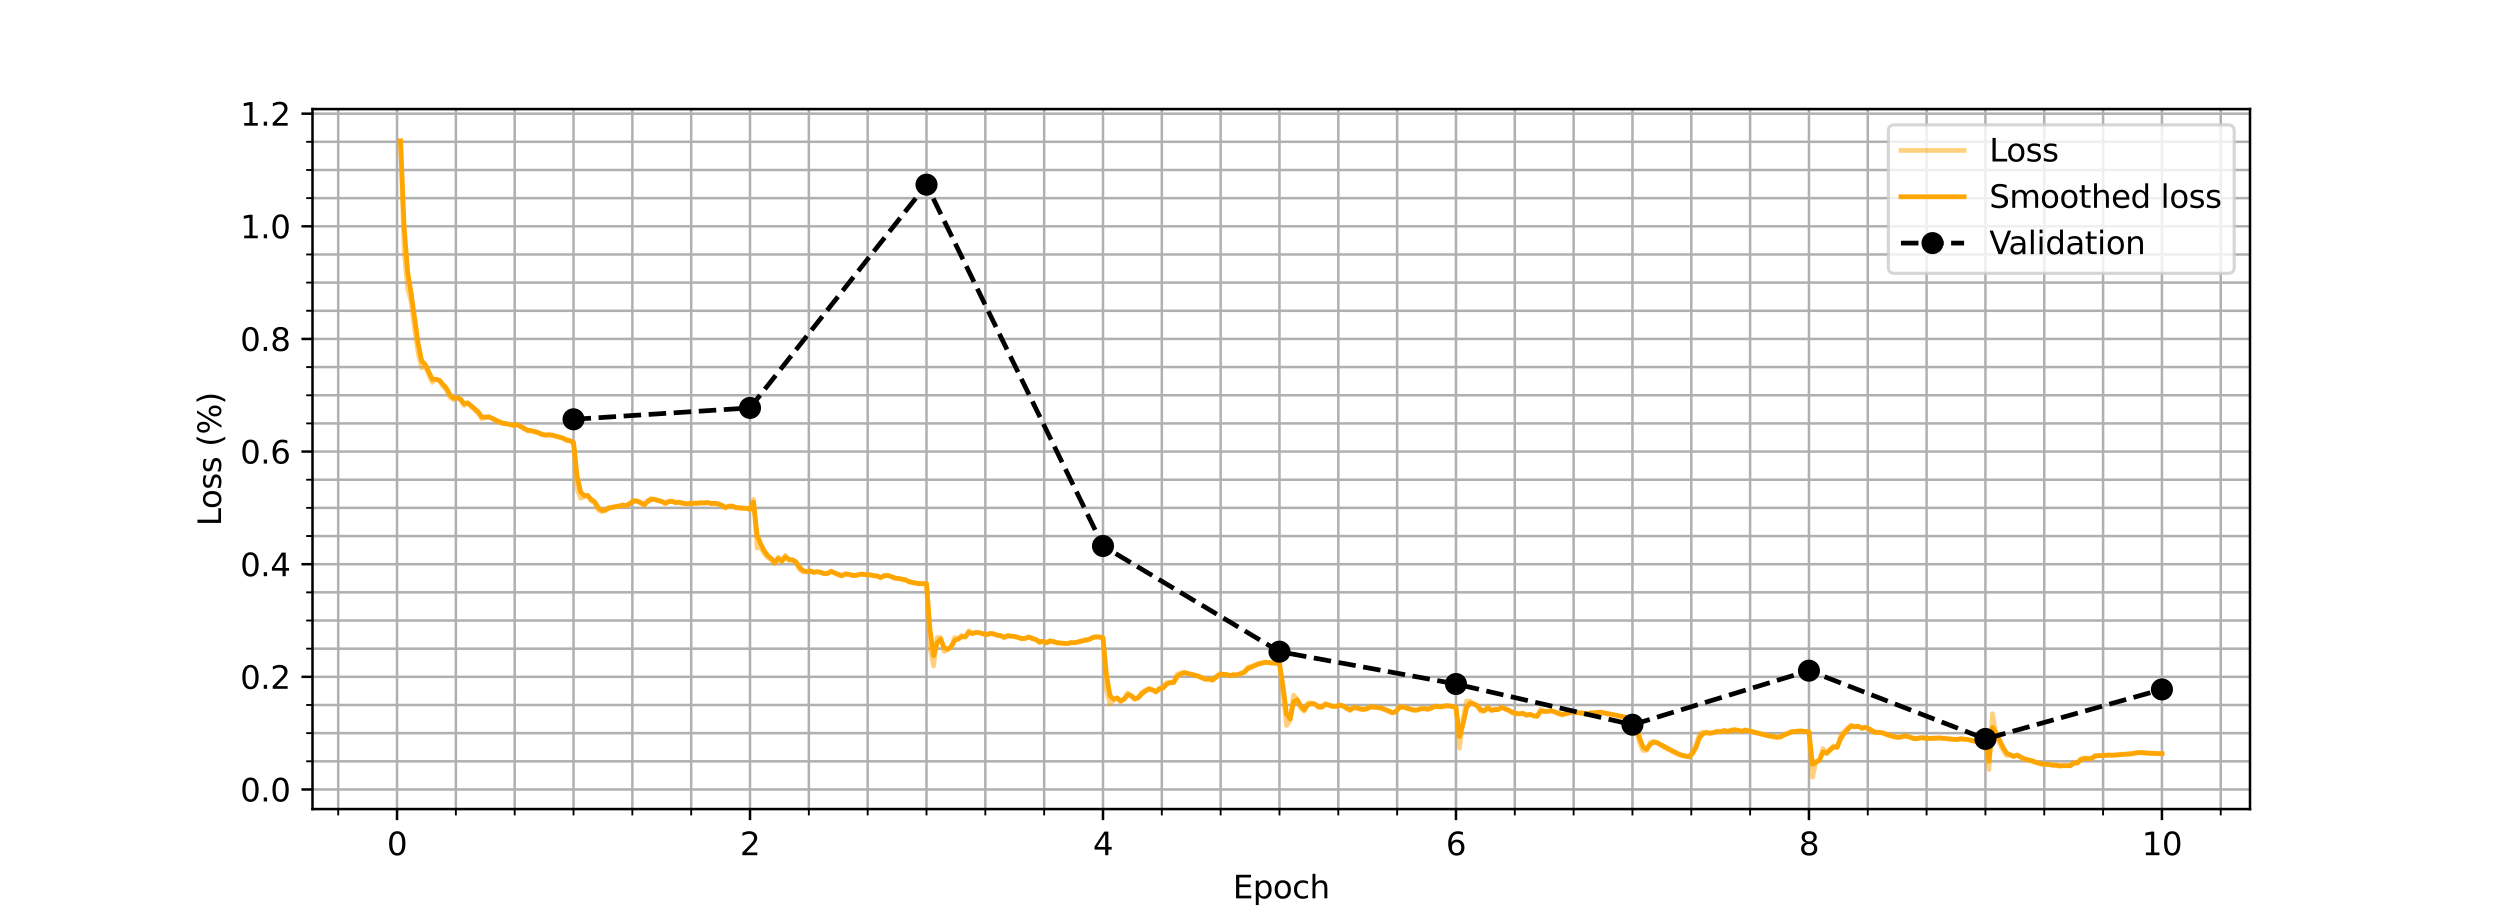 <?xml version="1.0" encoding="utf-8" standalone="no"?>
<!DOCTYPE svg PUBLIC "-//W3C//DTD SVG 1.1//EN"
  "http://www.w3.org/Graphics/SVG/1.1/DTD/svg11.dtd">
<svg xmlns:xlink="http://www.w3.org/1999/xlink" width="792pt" height="288pt" viewBox="0 0 792 288" xmlns="http://www.w3.org/2000/svg" version="1.1">
 <defs>
  <style type="text/css">*{stroke-linejoin: round; stroke-linecap: butt}</style>
 </defs>
 <g id="figure_1">
  <g id="patch_1">
   <path d="M 0 288 
L 792 288 
L 792 0 
L 0 0 
z
" style="fill: #ffffff"/>
  </g>
  <g id="axes_1">
   <g id="patch_2">
    <path d="M 99 256.32 
L 712.8 256.32 
L 712.8 34.56 
L 99 34.56 
z
" style="fill: #ffffff"/>
   </g>
   <g id="matplotlib.axis_1">
    <g id="xtick_1">
     <g id="line2d_1">
      <path d="M 125.782 256.32 
L 125.782 34.56 
" clip-path="url(#p850f03d80d)" style="fill: none; stroke: #b0b0b0; stroke-width: 0.8; stroke-linecap: square"/>
     </g>
     <g id="line2d_2">
      <defs>
       <path id="m7fc1a0c0de" d="M 0 0 
L 0 3.5 
" style="stroke: #000000; stroke-width: 0.8"/>
      </defs>
      <g>
       <use xlink:href="#m7fc1a0c0de" x="125.782" y="256.32" style="stroke: #000000; stroke-width: 0.8"/>
      </g>
     </g>
     <g id="text_1">
      <!-- 0 -->
      <g transform="translate(122.601 270.918) scale(0.1 -0.1)">
       <defs>
        <path id="DejaVuSans-30" d="M 2034 4250 
Q 1547 4250 1301 3770 
Q 1056 3291 1056 2328 
Q 1056 1369 1301 889 
Q 1547 409 2034 409 
Q 2525 409 2770 889 
Q 3016 1369 3016 2328 
Q 3016 3291 2770 3770 
Q 2525 4250 2034 4250 
z
M 2034 4750 
Q 2819 4750 3233 4129 
Q 3647 3509 3647 2328 
Q 3647 1150 3233 529 
Q 2819 -91 2034 -91 
Q 1250 -91 836 529 
Q 422 1150 422 2328 
Q 422 3509 836 4129 
Q 1250 4750 2034 4750 
z
" transform="scale(0.016)"/>
       </defs>
       <use xlink:href="#DejaVuSans-30"/>
      </g>
     </g>
    </g>
    <g id="xtick_2">
     <g id="line2d_3">
      <path d="M 237.605 256.32 
L 237.605 34.56 
" clip-path="url(#p850f03d80d)" style="fill: none; stroke: #b0b0b0; stroke-width: 0.8; stroke-linecap: square"/>
     </g>
     <g id="line2d_4">
      <g>
       <use xlink:href="#m7fc1a0c0de" x="237.605" y="256.32" style="stroke: #000000; stroke-width: 0.8"/>
      </g>
     </g>
     <g id="text_2">
      <!-- 2 -->
      <g transform="translate(234.424 270.918) scale(0.1 -0.1)">
       <defs>
        <path id="DejaVuSans-32" d="M 1228 531 
L 3431 531 
L 3431 0 
L 469 0 
L 469 531 
Q 828 903 1448 1529 
Q 2069 2156 2228 2338 
Q 2531 2678 2651 2914 
Q 2772 3150 2772 3378 
Q 2772 3750 2511 3984 
Q 2250 4219 1831 4219 
Q 1534 4219 1204 4116 
Q 875 4013 500 3803 
L 500 4441 
Q 881 4594 1212 4672 
Q 1544 4750 1819 4750 
Q 2544 4750 2975 4387 
Q 3406 4025 3406 3419 
Q 3406 3131 3298 2873 
Q 3191 2616 2906 2266 
Q 2828 2175 2409 1742 
Q 1991 1309 1228 531 
z
" transform="scale(0.016)"/>
       </defs>
       <use xlink:href="#DejaVuSans-32"/>
      </g>
     </g>
    </g>
    <g id="xtick_3">
     <g id="line2d_5">
      <path d="M 349.429 256.32 
L 349.429 34.56 
" clip-path="url(#p850f03d80d)" style="fill: none; stroke: #b0b0b0; stroke-width: 0.8; stroke-linecap: square"/>
     </g>
     <g id="line2d_6">
      <g>
       <use xlink:href="#m7fc1a0c0de" x="349.429" y="256.32" style="stroke: #000000; stroke-width: 0.8"/>
      </g>
     </g>
     <g id="text_3">
      <!-- 4 -->
      <g transform="translate(346.248 270.918) scale(0.1 -0.1)">
       <defs>
        <path id="DejaVuSans-34" d="M 2419 4116 
L 825 1625 
L 2419 1625 
L 2419 4116 
z
M 2253 4666 
L 3047 4666 
L 3047 1625 
L 3713 1625 
L 3713 1100 
L 3047 1100 
L 3047 0 
L 2419 0 
L 2419 1100 
L 313 1100 
L 313 1709 
L 2253 4666 
z
" transform="scale(0.016)"/>
       </defs>
       <use xlink:href="#DejaVuSans-34"/>
      </g>
     </g>
    </g>
    <g id="xtick_4">
     <g id="line2d_7">
      <path d="M 461.253 256.32 
L 461.253 34.56 
" clip-path="url(#p850f03d80d)" style="fill: none; stroke: #b0b0b0; stroke-width: 0.8; stroke-linecap: square"/>
     </g>
     <g id="line2d_8">
      <g>
       <use xlink:href="#m7fc1a0c0de" x="461.253" y="256.32" style="stroke: #000000; stroke-width: 0.8"/>
      </g>
     </g>
     <g id="text_4">
      <!-- 6 -->
      <g transform="translate(458.071 270.918) scale(0.1 -0.1)">
       <defs>
        <path id="DejaVuSans-36" d="M 2113 2584 
Q 1688 2584 1439 2293 
Q 1191 2003 1191 1497 
Q 1191 994 1439 701 
Q 1688 409 2113 409 
Q 2538 409 2786 701 
Q 3034 994 3034 1497 
Q 3034 2003 2786 2293 
Q 2538 2584 2113 2584 
z
M 3366 4563 
L 3366 3988 
Q 3128 4100 2886 4159 
Q 2644 4219 2406 4219 
Q 1781 4219 1451 3797 
Q 1122 3375 1075 2522 
Q 1259 2794 1537 2939 
Q 1816 3084 2150 3084 
Q 2853 3084 3261 2657 
Q 3669 2231 3669 1497 
Q 3669 778 3244 343 
Q 2819 -91 2113 -91 
Q 1303 -91 875 529 
Q 447 1150 447 2328 
Q 447 3434 972 4092 
Q 1497 4750 2381 4750 
Q 2619 4750 2861 4703 
Q 3103 4656 3366 4563 
z
" transform="scale(0.016)"/>
       </defs>
       <use xlink:href="#DejaVuSans-36"/>
      </g>
     </g>
    </g>
    <g id="xtick_5">
     <g id="line2d_9">
      <path d="M 573.076 256.32 
L 573.076 34.56 
" clip-path="url(#p850f03d80d)" style="fill: none; stroke: #b0b0b0; stroke-width: 0.8; stroke-linecap: square"/>
     </g>
     <g id="line2d_10">
      <g>
       <use xlink:href="#m7fc1a0c0de" x="573.076" y="256.32" style="stroke: #000000; stroke-width: 0.8"/>
      </g>
     </g>
     <g id="text_5">
      <!-- 8 -->
      <g transform="translate(569.895 270.918) scale(0.1 -0.1)">
       <defs>
        <path id="DejaVuSans-38" d="M 2034 2216 
Q 1584 2216 1326 1975 
Q 1069 1734 1069 1313 
Q 1069 891 1326 650 
Q 1584 409 2034 409 
Q 2484 409 2743 651 
Q 3003 894 3003 1313 
Q 3003 1734 2745 1975 
Q 2488 2216 2034 2216 
z
M 1403 2484 
Q 997 2584 770 2862 
Q 544 3141 544 3541 
Q 544 4100 942 4425 
Q 1341 4750 2034 4750 
Q 2731 4750 3128 4425 
Q 3525 4100 3525 3541 
Q 3525 3141 3298 2862 
Q 3072 2584 2669 2484 
Q 3125 2378 3379 2068 
Q 3634 1759 3634 1313 
Q 3634 634 3220 271 
Q 2806 -91 2034 -91 
Q 1263 -91 848 271 
Q 434 634 434 1313 
Q 434 1759 690 2068 
Q 947 2378 1403 2484 
z
M 1172 3481 
Q 1172 3119 1398 2916 
Q 1625 2713 2034 2713 
Q 2441 2713 2670 2916 
Q 2900 3119 2900 3481 
Q 2900 3844 2670 4047 
Q 2441 4250 2034 4250 
Q 1625 4250 1398 4047 
Q 1172 3844 1172 3481 
z
" transform="scale(0.016)"/>
       </defs>
       <use xlink:href="#DejaVuSans-38"/>
      </g>
     </g>
    </g>
    <g id="xtick_6">
     <g id="line2d_11">
      <path d="M 684.9 256.32 
L 684.9 34.56 
" clip-path="url(#p850f03d80d)" style="fill: none; stroke: #b0b0b0; stroke-width: 0.8; stroke-linecap: square"/>
     </g>
     <g id="line2d_12">
      <g>
       <use xlink:href="#m7fc1a0c0de" x="684.9" y="256.32" style="stroke: #000000; stroke-width: 0.8"/>
      </g>
     </g>
     <g id="text_6">
      <!-- 10 -->
      <g transform="translate(678.538 270.918) scale(0.1 -0.1)">
       <defs>
        <path id="DejaVuSans-31" d="M 794 531 
L 1825 531 
L 1825 4091 
L 703 3866 
L 703 4441 
L 1819 4666 
L 2450 4666 
L 2450 531 
L 3481 531 
L 3481 0 
L 794 0 
L 794 531 
z
" transform="scale(0.016)"/>
       </defs>
       <use xlink:href="#DejaVuSans-31"/>
       <use xlink:href="#DejaVuSans-30" x="63.623"/>
      </g>
     </g>
    </g>
    <g id="xtick_7">
     <g id="line2d_13">
      <path d="M 107.145 256.32 
L 107.145 34.56 
" clip-path="url(#p850f03d80d)" style="fill: none; stroke: #b0b0b0; stroke-width: 0.8; stroke-linecap: square"/>
     </g>
     <g id="line2d_14">
      <defs>
       <path id="m261187874f" d="M 0 0 
L 0 2 
" style="stroke: #000000; stroke-width: 0.6"/>
      </defs>
      <g>
       <use xlink:href="#m261187874f" x="107.145" y="256.32" style="stroke: #000000; stroke-width: 0.6"/>
      </g>
     </g>
    </g>
    <g id="xtick_8">
     <g id="line2d_15">
      <path d="M 144.419 256.32 
L 144.419 34.56 
" clip-path="url(#p850f03d80d)" style="fill: none; stroke: #b0b0b0; stroke-width: 0.8; stroke-linecap: square"/>
     </g>
     <g id="line2d_16">
      <g>
       <use xlink:href="#m261187874f" x="144.419" y="256.32" style="stroke: #000000; stroke-width: 0.6"/>
      </g>
     </g>
    </g>
    <g id="xtick_9">
     <g id="line2d_17">
      <path d="M 163.056 256.32 
L 163.056 34.56 
" clip-path="url(#p850f03d80d)" style="fill: none; stroke: #b0b0b0; stroke-width: 0.8; stroke-linecap: square"/>
     </g>
     <g id="line2d_18">
      <g>
       <use xlink:href="#m261187874f" x="163.056" y="256.32" style="stroke: #000000; stroke-width: 0.6"/>
      </g>
     </g>
    </g>
    <g id="xtick_10">
     <g id="line2d_19">
      <path d="M 181.693 256.32 
L 181.693 34.56 
" clip-path="url(#p850f03d80d)" style="fill: none; stroke: #b0b0b0; stroke-width: 0.8; stroke-linecap: square"/>
     </g>
     <g id="line2d_20">
      <g>
       <use xlink:href="#m261187874f" x="181.693" y="256.32" style="stroke: #000000; stroke-width: 0.6"/>
      </g>
     </g>
    </g>
    <g id="xtick_11">
     <g id="line2d_21">
      <path d="M 200.33 256.32 
L 200.33 34.56 
" clip-path="url(#p850f03d80d)" style="fill: none; stroke: #b0b0b0; stroke-width: 0.8; stroke-linecap: square"/>
     </g>
     <g id="line2d_22">
      <g>
       <use xlink:href="#m261187874f" x="200.33" y="256.32" style="stroke: #000000; stroke-width: 0.6"/>
      </g>
     </g>
    </g>
    <g id="xtick_12">
     <g id="line2d_23">
      <path d="M 218.967 256.32 
L 218.967 34.56 
" clip-path="url(#p850f03d80d)" style="fill: none; stroke: #b0b0b0; stroke-width: 0.8; stroke-linecap: square"/>
     </g>
     <g id="line2d_24">
      <g>
       <use xlink:href="#m261187874f" x="218.967" y="256.32" style="stroke: #000000; stroke-width: 0.6"/>
      </g>
     </g>
    </g>
    <g id="xtick_13">
     <g id="line2d_25">
      <path d="M 256.241 256.32 
L 256.241 34.56 
" clip-path="url(#p850f03d80d)" style="fill: none; stroke: #b0b0b0; stroke-width: 0.8; stroke-linecap: square"/>
     </g>
     <g id="line2d_26">
      <g>
       <use xlink:href="#m261187874f" x="256.241" y="256.32" style="stroke: #000000; stroke-width: 0.6"/>
      </g>
     </g>
    </g>
    <g id="xtick_14">
     <g id="line2d_27">
      <path d="M 274.878 256.32 
L 274.878 34.56 
" clip-path="url(#p850f03d80d)" style="fill: none; stroke: #b0b0b0; stroke-width: 0.8; stroke-linecap: square"/>
     </g>
     <g id="line2d_28">
      <g>
       <use xlink:href="#m261187874f" x="274.878" y="256.32" style="stroke: #000000; stroke-width: 0.6"/>
      </g>
     </g>
    </g>
    <g id="xtick_15">
     <g id="line2d_29">
      <path d="M 293.516 256.32 
L 293.516 34.56 
" clip-path="url(#p850f03d80d)" style="fill: none; stroke: #b0b0b0; stroke-width: 0.8; stroke-linecap: square"/>
     </g>
     <g id="line2d_30">
      <g>
       <use xlink:href="#m261187874f" x="293.516" y="256.32" style="stroke: #000000; stroke-width: 0.6"/>
      </g>
     </g>
    </g>
    <g id="xtick_16">
     <g id="line2d_31">
      <path d="M 312.153 256.32 
L 312.153 34.56 
" clip-path="url(#p850f03d80d)" style="fill: none; stroke: #b0b0b0; stroke-width: 0.8; stroke-linecap: square"/>
     </g>
     <g id="line2d_32">
      <g>
       <use xlink:href="#m261187874f" x="312.153" y="256.32" style="stroke: #000000; stroke-width: 0.6"/>
      </g>
     </g>
    </g>
    <g id="xtick_17">
     <g id="line2d_33">
      <path d="M 330.79 256.32 
L 330.79 34.56 
" clip-path="url(#p850f03d80d)" style="fill: none; stroke: #b0b0b0; stroke-width: 0.8; stroke-linecap: square"/>
     </g>
     <g id="line2d_34">
      <g>
       <use xlink:href="#m261187874f" x="330.79" y="256.32" style="stroke: #000000; stroke-width: 0.6"/>
      </g>
     </g>
    </g>
    <g id="xtick_18">
     <g id="line2d_35">
      <path d="M 368.064 256.32 
L 368.064 34.56 
" clip-path="url(#p850f03d80d)" style="fill: none; stroke: #b0b0b0; stroke-width: 0.8; stroke-linecap: square"/>
     </g>
     <g id="line2d_36">
      <g>
       <use xlink:href="#m261187874f" x="368.064" y="256.32" style="stroke: #000000; stroke-width: 0.6"/>
      </g>
     </g>
    </g>
    <g id="xtick_19">
     <g id="line2d_37">
      <path d="M 386.701 256.32 
L 386.701 34.56 
" clip-path="url(#p850f03d80d)" style="fill: none; stroke: #b0b0b0; stroke-width: 0.8; stroke-linecap: square"/>
     </g>
     <g id="line2d_38">
      <g>
       <use xlink:href="#m261187874f" x="386.701" y="256.32" style="stroke: #000000; stroke-width: 0.6"/>
      </g>
     </g>
    </g>
    <g id="xtick_20">
     <g id="line2d_39">
      <path d="M 405.338 256.32 
L 405.338 34.56 
" clip-path="url(#p850f03d80d)" style="fill: none; stroke: #b0b0b0; stroke-width: 0.8; stroke-linecap: square"/>
     </g>
     <g id="line2d_40">
      <g>
       <use xlink:href="#m261187874f" x="405.338" y="256.32" style="stroke: #000000; stroke-width: 0.6"/>
      </g>
     </g>
    </g>
    <g id="xtick_21">
     <g id="line2d_41">
      <path d="M 423.975 256.32 
L 423.975 34.56 
" clip-path="url(#p850f03d80d)" style="fill: none; stroke: #b0b0b0; stroke-width: 0.8; stroke-linecap: square"/>
     </g>
     <g id="line2d_42">
      <g>
       <use xlink:href="#m261187874f" x="423.975" y="256.32" style="stroke: #000000; stroke-width: 0.6"/>
      </g>
     </g>
    </g>
    <g id="xtick_22">
     <g id="line2d_43">
      <path d="M 442.612 256.32 
L 442.612 34.56 
" clip-path="url(#p850f03d80d)" style="fill: none; stroke: #b0b0b0; stroke-width: 0.8; stroke-linecap: square"/>
     </g>
     <g id="line2d_44">
      <g>
       <use xlink:href="#m261187874f" x="442.612" y="256.32" style="stroke: #000000; stroke-width: 0.6"/>
      </g>
     </g>
    </g>
    <g id="xtick_23">
     <g id="line2d_45">
      <path d="M 479.886 256.32 
L 479.886 34.56 
" clip-path="url(#p850f03d80d)" style="fill: none; stroke: #b0b0b0; stroke-width: 0.8; stroke-linecap: square"/>
     </g>
     <g id="line2d_46">
      <g>
       <use xlink:href="#m261187874f" x="479.886" y="256.32" style="stroke: #000000; stroke-width: 0.6"/>
      </g>
     </g>
    </g>
    <g id="xtick_24">
     <g id="line2d_47">
      <path d="M 498.524 256.32 
L 498.524 34.56 
" clip-path="url(#p850f03d80d)" style="fill: none; stroke: #b0b0b0; stroke-width: 0.8; stroke-linecap: square"/>
     </g>
     <g id="line2d_48">
      <g>
       <use xlink:href="#m261187874f" x="498.524" y="256.32" style="stroke: #000000; stroke-width: 0.6"/>
      </g>
     </g>
    </g>
    <g id="xtick_25">
     <g id="line2d_49">
      <path d="M 517.161 256.32 
L 517.161 34.56 
" clip-path="url(#p850f03d80d)" style="fill: none; stroke: #b0b0b0; stroke-width: 0.8; stroke-linecap: square"/>
     </g>
     <g id="line2d_50">
      <g>
       <use xlink:href="#m261187874f" x="517.161" y="256.32" style="stroke: #000000; stroke-width: 0.6"/>
      </g>
     </g>
    </g>
    <g id="xtick_26">
     <g id="line2d_51">
      <path d="M 535.798 256.32 
L 535.798 34.56 
" clip-path="url(#p850f03d80d)" style="fill: none; stroke: #b0b0b0; stroke-width: 0.8; stroke-linecap: square"/>
     </g>
     <g id="line2d_52">
      <g>
       <use xlink:href="#m261187874f" x="535.798" y="256.32" style="stroke: #000000; stroke-width: 0.6"/>
      </g>
     </g>
    </g>
    <g id="xtick_27">
     <g id="line2d_53">
      <path d="M 554.435 256.32 
L 554.435 34.56 
" clip-path="url(#p850f03d80d)" style="fill: none; stroke: #b0b0b0; stroke-width: 0.8; stroke-linecap: square"/>
     </g>
     <g id="line2d_54">
      <g>
       <use xlink:href="#m261187874f" x="554.435" y="256.32" style="stroke: #000000; stroke-width: 0.6"/>
      </g>
     </g>
    </g>
    <g id="xtick_28">
     <g id="line2d_55">
      <path d="M 591.709 256.32 
L 591.709 34.56 
" clip-path="url(#p850f03d80d)" style="fill: none; stroke: #b0b0b0; stroke-width: 0.8; stroke-linecap: square"/>
     </g>
     <g id="line2d_56">
      <g>
       <use xlink:href="#m261187874f" x="591.709" y="256.32" style="stroke: #000000; stroke-width: 0.6"/>
      </g>
     </g>
    </g>
    <g id="xtick_29">
     <g id="line2d_57">
      <path d="M 610.346 256.32 
L 610.346 34.56 
" clip-path="url(#p850f03d80d)" style="fill: none; stroke: #b0b0b0; stroke-width: 0.8; stroke-linecap: square"/>
     </g>
     <g id="line2d_58">
      <g>
       <use xlink:href="#m261187874f" x="610.346" y="256.32" style="stroke: #000000; stroke-width: 0.6"/>
      </g>
     </g>
    </g>
    <g id="xtick_30">
     <g id="line2d_59">
      <path d="M 628.983 256.32 
L 628.983 34.56 
" clip-path="url(#p850f03d80d)" style="fill: none; stroke: #b0b0b0; stroke-width: 0.8; stroke-linecap: square"/>
     </g>
     <g id="line2d_60">
      <g>
       <use xlink:href="#m261187874f" x="628.983" y="256.32" style="stroke: #000000; stroke-width: 0.6"/>
      </g>
     </g>
    </g>
    <g id="xtick_31">
     <g id="line2d_61">
      <path d="M 647.62 256.32 
L 647.62 34.56 
" clip-path="url(#p850f03d80d)" style="fill: none; stroke: #b0b0b0; stroke-width: 0.8; stroke-linecap: square"/>
     </g>
     <g id="line2d_62">
      <g>
       <use xlink:href="#m261187874f" x="647.62" y="256.32" style="stroke: #000000; stroke-width: 0.6"/>
      </g>
     </g>
    </g>
    <g id="xtick_32">
     <g id="line2d_63">
      <path d="M 666.257 256.32 
L 666.257 34.56 
" clip-path="url(#p850f03d80d)" style="fill: none; stroke: #b0b0b0; stroke-width: 0.8; stroke-linecap: square"/>
     </g>
     <g id="line2d_64">
      <g>
       <use xlink:href="#m261187874f" x="666.257" y="256.32" style="stroke: #000000; stroke-width: 0.6"/>
      </g>
     </g>
    </g>
    <g id="xtick_33">
     <g id="line2d_65">
      <path d="M 703.531 256.32 
L 703.531 34.56 
" clip-path="url(#p850f03d80d)" style="fill: none; stroke: #b0b0b0; stroke-width: 0.8; stroke-linecap: square"/>
     </g>
     <g id="line2d_66">
      <g>
       <use xlink:href="#m261187874f" x="703.531" y="256.32" style="stroke: #000000; stroke-width: 0.6"/>
      </g>
     </g>
    </g>
    <g id="text_7">
     <!-- Epoch -->
     <g transform="translate(390.589 284.597) scale(0.1 -0.1)">
      <defs>
       <path id="DejaVuSans-45" d="M 628 4666 
L 3578 4666 
L 3578 4134 
L 1259 4134 
L 1259 2753 
L 3481 2753 
L 3481 2222 
L 1259 2222 
L 1259 531 
L 3634 531 
L 3634 0 
L 628 0 
L 628 4666 
z
" transform="scale(0.016)"/>
       <path id="DejaVuSans-70" d="M 1159 525 
L 1159 -1331 
L 581 -1331 
L 581 3500 
L 1159 3500 
L 1159 2969 
Q 1341 3281 1617 3432 
Q 1894 3584 2278 3584 
Q 2916 3584 3314 3078 
Q 3713 2572 3713 1747 
Q 3713 922 3314 415 
Q 2916 -91 2278 -91 
Q 1894 -91 1617 61 
Q 1341 213 1159 525 
z
M 3116 1747 
Q 3116 2381 2855 2742 
Q 2594 3103 2138 3103 
Q 1681 3103 1420 2742 
Q 1159 2381 1159 1747 
Q 1159 1113 1420 752 
Q 1681 391 2138 391 
Q 2594 391 2855 752 
Q 3116 1113 3116 1747 
z
" transform="scale(0.016)"/>
       <path id="DejaVuSans-6f" d="M 1959 3097 
Q 1497 3097 1228 2736 
Q 959 2375 959 1747 
Q 959 1119 1226 758 
Q 1494 397 1959 397 
Q 2419 397 2687 759 
Q 2956 1122 2956 1747 
Q 2956 2369 2687 2733 
Q 2419 3097 1959 3097 
z
M 1959 3584 
Q 2709 3584 3137 3096 
Q 3566 2609 3566 1747 
Q 3566 888 3137 398 
Q 2709 -91 1959 -91 
Q 1206 -91 779 398 
Q 353 888 353 1747 
Q 353 2609 779 3096 
Q 1206 3584 1959 3584 
z
" transform="scale(0.016)"/>
       <path id="DejaVuSans-63" d="M 3122 3366 
L 3122 2828 
Q 2878 2963 2633 3030 
Q 2388 3097 2138 3097 
Q 1578 3097 1268 2742 
Q 959 2388 959 1747 
Q 959 1106 1268 751 
Q 1578 397 2138 397 
Q 2388 397 2633 464 
Q 2878 531 3122 666 
L 3122 134 
Q 2881 22 2623 -34 
Q 2366 -91 2075 -91 
Q 1284 -91 818 406 
Q 353 903 353 1747 
Q 353 2603 823 3093 
Q 1294 3584 2113 3584 
Q 2378 3584 2631 3529 
Q 2884 3475 3122 3366 
z
" transform="scale(0.016)"/>
       <path id="DejaVuSans-68" d="M 3513 2113 
L 3513 0 
L 2938 0 
L 2938 2094 
Q 2938 2591 2744 2837 
Q 2550 3084 2163 3084 
Q 1697 3084 1428 2787 
Q 1159 2491 1159 1978 
L 1159 0 
L 581 0 
L 581 4863 
L 1159 4863 
L 1159 2956 
Q 1366 3272 1645 3428 
Q 1925 3584 2291 3584 
Q 2894 3584 3203 3211 
Q 3513 2838 3513 2113 
z
" transform="scale(0.016)"/>
      </defs>
      <use xlink:href="#DejaVuSans-45"/>
      <use xlink:href="#DejaVuSans-70" x="63.184"/>
      <use xlink:href="#DejaVuSans-6f" x="126.66"/>
      <use xlink:href="#DejaVuSans-63" x="187.842"/>
      <use xlink:href="#DejaVuSans-68" x="242.822"/>
     </g>
    </g>
   </g>
   <g id="matplotlib.axis_2">
    <g id="ytick_1">
     <g id="line2d_67">
      <path d="M 99 250.104 
L 712.8 250.104 
" clip-path="url(#p850f03d80d)" style="fill: none; stroke: #b0b0b0; stroke-width: 0.8; stroke-linecap: square"/>
     </g>
     <g id="line2d_68">
      <defs>
       <path id="med4954cda9" d="M 0 0 
L -3.5 0 
" style="stroke: #000000; stroke-width: 0.8"/>
      </defs>
      <g>
       <use xlink:href="#med4954cda9" x="99" y="250.104" style="stroke: #000000; stroke-width: 0.8"/>
      </g>
     </g>
     <g id="text_8">
      <!-- 0.0 -->
      <g transform="translate(76.097 253.903) scale(0.1 -0.1)">
       <defs>
        <path id="DejaVuSans-2e" d="M 684 794 
L 1344 794 
L 1344 0 
L 684 0 
L 684 794 
z
" transform="scale(0.016)"/>
       </defs>
       <use xlink:href="#DejaVuSans-30"/>
       <use xlink:href="#DejaVuSans-2e" x="63.623"/>
       <use xlink:href="#DejaVuSans-30" x="95.41"/>
      </g>
     </g>
    </g>
    <g id="ytick_2">
     <g id="line2d_69">
      <path d="M 99 214.421 
L 712.8 214.421 
" clip-path="url(#p850f03d80d)" style="fill: none; stroke: #b0b0b0; stroke-width: 0.8; stroke-linecap: square"/>
     </g>
     <g id="line2d_70">
      <g>
       <use xlink:href="#med4954cda9" x="99" y="214.421" style="stroke: #000000; stroke-width: 0.8"/>
      </g>
     </g>
     <g id="text_9">
      <!-- 0.2 -->
      <g transform="translate(76.097 218.22) scale(0.1 -0.1)">
       <use xlink:href="#DejaVuSans-30"/>
       <use xlink:href="#DejaVuSans-2e" x="63.623"/>
       <use xlink:href="#DejaVuSans-32" x="95.41"/>
      </g>
     </g>
    </g>
    <g id="ytick_3">
     <g id="line2d_71">
      <path d="M 99 178.739 
L 712.8 178.739 
" clip-path="url(#p850f03d80d)" style="fill: none; stroke: #b0b0b0; stroke-width: 0.8; stroke-linecap: square"/>
     </g>
     <g id="line2d_72">
      <g>
       <use xlink:href="#med4954cda9" x="99" y="178.739" style="stroke: #000000; stroke-width: 0.8"/>
      </g>
     </g>
     <g id="text_10">
      <!-- 0.4 -->
      <g transform="translate(76.097 182.538) scale(0.1 -0.1)">
       <use xlink:href="#DejaVuSans-30"/>
       <use xlink:href="#DejaVuSans-2e" x="63.623"/>
       <use xlink:href="#DejaVuSans-34" x="95.41"/>
      </g>
     </g>
    </g>
    <g id="ytick_4">
     <g id="line2d_73">
      <path d="M 99 143.056 
L 712.8 143.056 
" clip-path="url(#p850f03d80d)" style="fill: none; stroke: #b0b0b0; stroke-width: 0.8; stroke-linecap: square"/>
     </g>
     <g id="line2d_74">
      <g>
       <use xlink:href="#med4954cda9" x="99" y="143.056" style="stroke: #000000; stroke-width: 0.8"/>
      </g>
     </g>
     <g id="text_11">
      <!-- 0.6 -->
      <g transform="translate(76.097 146.855) scale(0.1 -0.1)">
       <use xlink:href="#DejaVuSans-30"/>
       <use xlink:href="#DejaVuSans-2e" x="63.623"/>
       <use xlink:href="#DejaVuSans-36" x="95.41"/>
      </g>
     </g>
    </g>
    <g id="ytick_5">
     <g id="line2d_75">
      <path d="M 99 107.374 
L 712.8 107.374 
" clip-path="url(#p850f03d80d)" style="fill: none; stroke: #b0b0b0; stroke-width: 0.8; stroke-linecap: square"/>
     </g>
     <g id="line2d_76">
      <g>
       <use xlink:href="#med4954cda9" x="99" y="107.374" style="stroke: #000000; stroke-width: 0.8"/>
      </g>
     </g>
     <g id="text_12">
      <!-- 0.8 -->
      <g transform="translate(76.097 111.173) scale(0.1 -0.1)">
       <use xlink:href="#DejaVuSans-30"/>
       <use xlink:href="#DejaVuSans-2e" x="63.623"/>
       <use xlink:href="#DejaVuSans-38" x="95.41"/>
      </g>
     </g>
    </g>
    <g id="ytick_6">
     <g id="line2d_77">
      <path d="M 99 71.691 
L 712.8 71.691 
" clip-path="url(#p850f03d80d)" style="fill: none; stroke: #b0b0b0; stroke-width: 0.8; stroke-linecap: square"/>
     </g>
     <g id="line2d_78">
      <g>
       <use xlink:href="#med4954cda9" x="99" y="71.691" style="stroke: #000000; stroke-width: 0.8"/>
      </g>
     </g>
     <g id="text_13">
      <!-- 1.0 -->
      <g transform="translate(76.097 75.49) scale(0.1 -0.1)">
       <use xlink:href="#DejaVuSans-31"/>
       <use xlink:href="#DejaVuSans-2e" x="63.623"/>
       <use xlink:href="#DejaVuSans-30" x="95.41"/>
      </g>
     </g>
    </g>
    <g id="ytick_7">
     <g id="line2d_79">
      <path d="M 99 36.009 
L 712.8 36.009 
" clip-path="url(#p850f03d80d)" style="fill: none; stroke: #b0b0b0; stroke-width: 0.8; stroke-linecap: square"/>
     </g>
     <g id="line2d_80">
      <g>
       <use xlink:href="#med4954cda9" x="99" y="36.009" style="stroke: #000000; stroke-width: 0.8"/>
      </g>
     </g>
     <g id="text_14">
      <!-- 1.2 -->
      <g transform="translate(76.097 39.808) scale(0.1 -0.1)">
       <use xlink:href="#DejaVuSans-31"/>
       <use xlink:href="#DejaVuSans-2e" x="63.623"/>
       <use xlink:href="#DejaVuSans-32" x="95.41"/>
      </g>
     </g>
    </g>
    <g id="ytick_8">
     <g id="line2d_81">
      <path d="M 99 241.183 
L 712.8 241.183 
" clip-path="url(#p850f03d80d)" style="fill: none; stroke: #b0b0b0; stroke-width: 0.8; stroke-linecap: square"/>
     </g>
     <g id="line2d_82">
      <defs>
       <path id="m686354af3d" d="M 0 0 
L -2 0 
" style="stroke: #000000; stroke-width: 0.6"/>
      </defs>
      <g>
       <use xlink:href="#m686354af3d" x="99" y="241.183" style="stroke: #000000; stroke-width: 0.6"/>
      </g>
     </g>
    </g>
    <g id="ytick_9">
     <g id="line2d_83">
      <path d="M 99 232.262 
L 712.8 232.262 
" clip-path="url(#p850f03d80d)" style="fill: none; stroke: #b0b0b0; stroke-width: 0.8; stroke-linecap: square"/>
     </g>
     <g id="line2d_84">
      <g>
       <use xlink:href="#m686354af3d" x="99" y="232.262" style="stroke: #000000; stroke-width: 0.6"/>
      </g>
     </g>
    </g>
    <g id="ytick_10">
     <g id="line2d_85">
      <path d="M 99 223.342 
L 712.8 223.342 
" clip-path="url(#p850f03d80d)" style="fill: none; stroke: #b0b0b0; stroke-width: 0.8; stroke-linecap: square"/>
     </g>
     <g id="line2d_86">
      <g>
       <use xlink:href="#m686354af3d" x="99" y="223.342" style="stroke: #000000; stroke-width: 0.6"/>
      </g>
     </g>
    </g>
    <g id="ytick_11">
     <g id="line2d_87">
      <path d="M 99 205.501 
L 712.8 205.501 
" clip-path="url(#p850f03d80d)" style="fill: none; stroke: #b0b0b0; stroke-width: 0.8; stroke-linecap: square"/>
     </g>
     <g id="line2d_88">
      <g>
       <use xlink:href="#m686354af3d" x="99" y="205.501" style="stroke: #000000; stroke-width: 0.6"/>
      </g>
     </g>
    </g>
    <g id="ytick_12">
     <g id="line2d_89">
      <path d="M 99 196.58 
L 712.8 196.58 
" clip-path="url(#p850f03d80d)" style="fill: none; stroke: #b0b0b0; stroke-width: 0.8; stroke-linecap: square"/>
     </g>
     <g id="line2d_90">
      <g>
       <use xlink:href="#m686354af3d" x="99" y="196.58" style="stroke: #000000; stroke-width: 0.6"/>
      </g>
     </g>
    </g>
    <g id="ytick_13">
     <g id="line2d_91">
      <path d="M 99 187.659 
L 712.8 187.659 
" clip-path="url(#p850f03d80d)" style="fill: none; stroke: #b0b0b0; stroke-width: 0.8; stroke-linecap: square"/>
     </g>
     <g id="line2d_92">
      <g>
       <use xlink:href="#m686354af3d" x="99" y="187.659" style="stroke: #000000; stroke-width: 0.6"/>
      </g>
     </g>
    </g>
    <g id="ytick_14">
     <g id="line2d_93">
      <path d="M 99 169.818 
L 712.8 169.818 
" clip-path="url(#p850f03d80d)" style="fill: none; stroke: #b0b0b0; stroke-width: 0.8; stroke-linecap: square"/>
     </g>
     <g id="line2d_94">
      <g>
       <use xlink:href="#m686354af3d" x="99" y="169.818" style="stroke: #000000; stroke-width: 0.6"/>
      </g>
     </g>
    </g>
    <g id="ytick_15">
     <g id="line2d_95">
      <path d="M 99 160.897 
L 712.8 160.897 
" clip-path="url(#p850f03d80d)" style="fill: none; stroke: #b0b0b0; stroke-width: 0.8; stroke-linecap: square"/>
     </g>
     <g id="line2d_96">
      <g>
       <use xlink:href="#m686354af3d" x="99" y="160.897" style="stroke: #000000; stroke-width: 0.6"/>
      </g>
     </g>
    </g>
    <g id="ytick_16">
     <g id="line2d_97">
      <path d="M 99 151.977 
L 712.8 151.977 
" clip-path="url(#p850f03d80d)" style="fill: none; stroke: #b0b0b0; stroke-width: 0.8; stroke-linecap: square"/>
     </g>
     <g id="line2d_98">
      <g>
       <use xlink:href="#m686354af3d" x="99" y="151.977" style="stroke: #000000; stroke-width: 0.6"/>
      </g>
     </g>
    </g>
    <g id="ytick_17">
     <g id="line2d_99">
      <path d="M 99 134.136 
L 712.8 134.136 
" clip-path="url(#p850f03d80d)" style="fill: none; stroke: #b0b0b0; stroke-width: 0.8; stroke-linecap: square"/>
     </g>
     <g id="line2d_100">
      <g>
       <use xlink:href="#m686354af3d" x="99" y="134.136" style="stroke: #000000; stroke-width: 0.6"/>
      </g>
     </g>
    </g>
    <g id="ytick_18">
     <g id="line2d_101">
      <path d="M 99 125.215 
L 712.8 125.215 
" clip-path="url(#p850f03d80d)" style="fill: none; stroke: #b0b0b0; stroke-width: 0.8; stroke-linecap: square"/>
     </g>
     <g id="line2d_102">
      <g>
       <use xlink:href="#m686354af3d" x="99" y="125.215" style="stroke: #000000; stroke-width: 0.6"/>
      </g>
     </g>
    </g>
    <g id="ytick_19">
     <g id="line2d_103">
      <path d="M 99 116.294 
L 712.8 116.294 
" clip-path="url(#p850f03d80d)" style="fill: none; stroke: #b0b0b0; stroke-width: 0.8; stroke-linecap: square"/>
     </g>
     <g id="line2d_104">
      <g>
       <use xlink:href="#m686354af3d" x="99" y="116.294" style="stroke: #000000; stroke-width: 0.6"/>
      </g>
     </g>
    </g>
    <g id="ytick_20">
     <g id="line2d_105">
      <path d="M 99 98.453 
L 712.8 98.453 
" clip-path="url(#p850f03d80d)" style="fill: none; stroke: #b0b0b0; stroke-width: 0.8; stroke-linecap: square"/>
     </g>
     <g id="line2d_106">
      <g>
       <use xlink:href="#m686354af3d" x="99" y="98.453" style="stroke: #000000; stroke-width: 0.6"/>
      </g>
     </g>
    </g>
    <g id="ytick_21">
     <g id="line2d_107">
      <path d="M 99 89.532 
L 712.8 89.532 
" clip-path="url(#p850f03d80d)" style="fill: none; stroke: #b0b0b0; stroke-width: 0.8; stroke-linecap: square"/>
     </g>
     <g id="line2d_108">
      <g>
       <use xlink:href="#m686354af3d" x="99" y="89.532" style="stroke: #000000; stroke-width: 0.6"/>
      </g>
     </g>
    </g>
    <g id="ytick_22">
     <g id="line2d_109">
      <path d="M 99 80.612 
L 712.8 80.612 
" clip-path="url(#p850f03d80d)" style="fill: none; stroke: #b0b0b0; stroke-width: 0.8; stroke-linecap: square"/>
     </g>
     <g id="line2d_110">
      <g>
       <use xlink:href="#m686354af3d" x="99" y="80.612" style="stroke: #000000; stroke-width: 0.6"/>
      </g>
     </g>
    </g>
    <g id="ytick_23">
     <g id="line2d_111">
      <path d="M 99 62.771 
L 712.8 62.771 
" clip-path="url(#p850f03d80d)" style="fill: none; stroke: #b0b0b0; stroke-width: 0.8; stroke-linecap: square"/>
     </g>
     <g id="line2d_112">
      <g>
       <use xlink:href="#m686354af3d" x="99" y="62.771" style="stroke: #000000; stroke-width: 0.6"/>
      </g>
     </g>
    </g>
    <g id="ytick_24">
     <g id="line2d_113">
      <path d="M 99 53.85 
L 712.8 53.85 
" clip-path="url(#p850f03d80d)" style="fill: none; stroke: #b0b0b0; stroke-width: 0.8; stroke-linecap: square"/>
     </g>
     <g id="line2d_114">
      <g>
       <use xlink:href="#m686354af3d" x="99" y="53.85" style="stroke: #000000; stroke-width: 0.6"/>
      </g>
     </g>
    </g>
    <g id="ytick_25">
     <g id="line2d_115">
      <path d="M 99 44.929 
L 712.8 44.929 
" clip-path="url(#p850f03d80d)" style="fill: none; stroke: #b0b0b0; stroke-width: 0.8; stroke-linecap: square"/>
     </g>
     <g id="line2d_116">
      <g>
       <use xlink:href="#m686354af3d" x="99" y="44.929" style="stroke: #000000; stroke-width: 0.6"/>
      </g>
     </g>
    </g>
    <g id="text_15">
     <!-- Loss (%) -->
     <g transform="translate(70.017 166.649) rotate(-90) scale(0.1 -0.1)">
      <defs>
       <path id="DejaVuSans-4c" d="M 628 4666 
L 1259 4666 
L 1259 531 
L 3531 531 
L 3531 0 
L 628 0 
L 628 4666 
z
" transform="scale(0.016)"/>
       <path id="DejaVuSans-73" d="M 2834 3397 
L 2834 2853 
Q 2591 2978 2328 3040 
Q 2066 3103 1784 3103 
Q 1356 3103 1142 2972 
Q 928 2841 928 2578 
Q 928 2378 1081 2264 
Q 1234 2150 1697 2047 
L 1894 2003 
Q 2506 1872 2764 1633 
Q 3022 1394 3022 966 
Q 3022 478 2636 193 
Q 2250 -91 1575 -91 
Q 1294 -91 989 -36 
Q 684 19 347 128 
L 347 722 
Q 666 556 975 473 
Q 1284 391 1588 391 
Q 1994 391 2212 530 
Q 2431 669 2431 922 
Q 2431 1156 2273 1281 
Q 2116 1406 1581 1522 
L 1381 1569 
Q 847 1681 609 1914 
Q 372 2147 372 2553 
Q 372 3047 722 3315 
Q 1072 3584 1716 3584 
Q 2034 3584 2315 3537 
Q 2597 3491 2834 3397 
z
" transform="scale(0.016)"/>
       <path id="DejaVuSans-20" transform="scale(0.016)"/>
       <path id="DejaVuSans-28" d="M 1984 4856 
Q 1566 4138 1362 3434 
Q 1159 2731 1159 2009 
Q 1159 1288 1364 580 
Q 1569 -128 1984 -844 
L 1484 -844 
Q 1016 -109 783 600 
Q 550 1309 550 2009 
Q 550 2706 781 3412 
Q 1013 4119 1484 4856 
L 1984 4856 
z
" transform="scale(0.016)"/>
       <path id="DejaVuSans-25" d="M 4653 2053 
Q 4381 2053 4226 1822 
Q 4072 1591 4072 1178 
Q 4072 772 4226 539 
Q 4381 306 4653 306 
Q 4919 306 5073 539 
Q 5228 772 5228 1178 
Q 5228 1588 5073 1820 
Q 4919 2053 4653 2053 
z
M 4653 2450 
Q 5147 2450 5437 2106 
Q 5728 1763 5728 1178 
Q 5728 594 5436 251 
Q 5144 -91 4653 -91 
Q 4153 -91 3862 251 
Q 3572 594 3572 1178 
Q 3572 1766 3864 2108 
Q 4156 2450 4653 2450 
z
M 1428 4353 
Q 1159 4353 1004 4120 
Q 850 3888 850 3481 
Q 850 3069 1003 2837 
Q 1156 2606 1428 2606 
Q 1700 2606 1854 2837 
Q 2009 3069 2009 3481 
Q 2009 3884 1853 4118 
Q 1697 4353 1428 4353 
z
M 4250 4750 
L 4750 4750 
L 1831 -91 
L 1331 -91 
L 4250 4750 
z
M 1428 4750 
Q 1922 4750 2215 4408 
Q 2509 4066 2509 3481 
Q 2509 2891 2217 2550 
Q 1925 2209 1428 2209 
Q 931 2209 642 2551 
Q 353 2894 353 3481 
Q 353 4063 643 4406 
Q 934 4750 1428 4750 
z
" transform="scale(0.016)"/>
       <path id="DejaVuSans-29" d="M 513 4856 
L 1013 4856 
Q 1481 4119 1714 3412 
Q 1947 2706 1947 2009 
Q 1947 1309 1714 600 
Q 1481 -109 1013 -844 
L 513 -844 
Q 928 -128 1133 580 
Q 1338 1288 1338 2009 
Q 1338 2731 1133 3434 
Q 928 4138 513 4856 
z
" transform="scale(0.016)"/>
      </defs>
      <use xlink:href="#DejaVuSans-4c"/>
      <use xlink:href="#DejaVuSans-6f" x="53.963"/>
      <use xlink:href="#DejaVuSans-73" x="115.145"/>
      <use xlink:href="#DejaVuSans-73" x="167.244"/>
      <use xlink:href="#DejaVuSans-20" x="219.344"/>
      <use xlink:href="#DejaVuSans-28" x="251.131"/>
      <use xlink:href="#DejaVuSans-25" x="290.145"/>
      <use xlink:href="#DejaVuSans-29" x="385.164"/>
     </g>
    </g>
   </g>
   <g id="line2d_117">
    <path d="M 126.9 44.64 
L 128.018 79.407 
L 129.136 91.388 
L 130.255 95.706 
L 131.373 104.557 
L 132.491 111.948 
L 133.609 116.582 
L 134.728 115.917 
L 135.846 118.822 
L 136.964 121.118 
L 138.082 120.137 
L 139.201 120.596 
L 140.319 122.362 
L 141.437 123.515 
L 142.555 125.906 
L 143.674 126.574 
L 144.792 125.875 
L 145.91 126.674 
L 147.028 128.487 
L 148.146 127.582 
L 149.265 128.845 
L 151.501 130.902 
L 152.619 132.686 
L 153.738 132.235 
L 154.856 132.015 
L 157.092 133.387 
L 159.329 134.241 
L 160.447 134.275 
L 162.684 134.815 
L 163.802 134.512 
L 167.157 136.557 
L 168.275 136.493 
L 170.511 137.168 
L 171.629 137.749 
L 172.748 137.904 
L 173.866 137.743 
L 174.984 137.899 
L 178.339 138.888 
L 179.457 139.574 
L 180.575 139.709 
L 181.694 140.372 
L 182.812 154.961 
L 183.93 157.825 
L 185.048 157.47 
L 186.167 156.956 
L 187.285 158.697 
L 188.403 159.314 
L 189.521 161.522 
L 190.639 162.077 
L 191.758 161.631 
L 192.876 160.708 
L 193.994 160.676 
L 195.112 160.393 
L 196.231 160.334 
L 197.349 159.928 
L 198.467 160.207 
L 200.704 158.483 
L 201.822 158.723 
L 204.058 160.138 
L 205.177 158.524 
L 206.295 157.931 
L 207.413 158.251 
L 208.531 158.692 
L 209.649 158.949 
L 210.768 159.602 
L 211.886 158.729 
L 213.004 158.825 
L 214.122 159.347 
L 215.241 159.078 
L 216.359 159.526 
L 217.477 159.648 
L 219.714 159.306 
L 220.832 159.434 
L 221.95 159.217 
L 223.068 159.41 
L 224.187 159.18 
L 225.305 159.592 
L 226.423 159.415 
L 227.541 159.717 
L 228.66 160.22 
L 229.778 160.994 
L 230.896 160.284 
L 232.014 160.327 
L 233.132 160.91 
L 236.487 161.059 
L 237.605 161.43 
L 238.724 158.188 
L 239.842 173.631 
L 240.96 173.4 
L 242.078 175.324 
L 243.197 176.628 
L 244.315 177.304 
L 245.433 178.603 
L 246.551 176.504 
L 247.67 177.998 
L 248.788 175.92 
L 249.906 177.55 
L 251.024 177.408 
L 252.142 178.223 
L 253.261 180.391 
L 254.379 181.158 
L 255.497 181.222 
L 256.615 180.807 
L 257.734 181.408 
L 258.852 181.08 
L 259.97 181.382 
L 261.088 181.823 
L 262.207 181.654 
L 263.325 180.836 
L 264.443 181.628 
L 265.561 182.172 
L 266.68 182.497 
L 267.798 181.693 
L 268.916 181.975 
L 270.034 182.375 
L 271.153 182.321 
L 272.271 181.873 
L 273.389 181.896 
L 274.507 182.162 
L 275.625 182.113 
L 276.744 182.453 
L 277.862 182.497 
L 278.98 183.116 
L 280.098 182.257 
L 281.217 182.245 
L 283.453 183.254 
L 284.571 183.279 
L 286.808 183.753 
L 287.926 184.408 
L 291.281 184.994 
L 293.517 184.853 
L 294.635 205.433 
L 295.754 210.993 
L 296.872 201.963 
L 297.99 201.993 
L 299.108 206.348 
L 300.227 205.801 
L 301.345 204.733 
L 302.463 201.965 
L 303.581 202.352 
L 304.7 201.328 
L 305.818 201.808 
L 306.936 199.758 
L 308.054 200.825 
L 309.173 200.234 
L 310.291 200.498 
L 312.527 201.163 
L 313.645 200.608 
L 314.764 200.811 
L 315.882 201.373 
L 317 201.4 
L 318.118 202.067 
L 319.237 201.281 
L 322.591 202.02 
L 323.71 202.414 
L 324.828 202.221 
L 325.946 201.714 
L 327.064 202.445 
L 328.183 202.731 
L 329.301 203.618 
L 330.419 203.113 
L 331.537 203.755 
L 332.656 202.905 
L 334.892 203.747 
L 338.247 203.897 
L 339.365 203.466 
L 340.483 203.632 
L 342.72 202.941 
L 343.838 202.564 
L 344.956 202.587 
L 346.074 201.864 
L 347.193 201.691 
L 348.311 201.824 
L 349.429 202.183 
L 350.547 218.676 
L 351.666 223.039 
L 352.784 221.89 
L 353.902 221.039 
L 355.02 222.357 
L 356.138 221.313 
L 357.257 219.508 
L 359.493 221.661 
L 360.611 220.936 
L 361.73 219.276 
L 363.966 218.062 
L 365.084 218.591 
L 366.203 219.341 
L 367.321 217.904 
L 368.439 217.856 
L 369.557 216.278 
L 370.676 216.099 
L 371.794 216.228 
L 372.912 213.595 
L 375.148 212.934 
L 376.267 213.446 
L 377.385 213.549 
L 378.503 214.032 
L 379.621 214.303 
L 381.858 215.302 
L 382.976 215.105 
L 384.094 215.545 
L 385.213 214.302 
L 386.331 213.411 
L 388.567 213.748 
L 389.686 214.069 
L 390.804 213.7 
L 391.922 213.826 
L 394.159 212.838 
L 395.277 211.399 
L 396.395 211.128 
L 397.513 210.73 
L 398.631 210.161 
L 399.75 210.053 
L 400.868 209.705 
L 401.986 209.982 
L 403.104 210.141 
L 405.341 210.192 
L 407.577 229.85 
L 408.696 228.317 
L 409.814 220.204 
L 410.932 221.457 
L 412.05 224.316 
L 413.169 225.351 
L 414.287 222.739 
L 415.405 222.691 
L 416.523 223.068 
L 417.641 224.163 
L 418.76 224.075 
L 419.878 222.843 
L 420.996 223.425 
L 422.114 223.859 
L 423.233 223.849 
L 424.351 223.23 
L 425.469 223.725 
L 426.587 224.56 
L 427.706 225.104 
L 428.824 224.013 
L 429.942 224.299 
L 431.06 224.746 
L 432.179 224.739 
L 433.297 224.348 
L 434.415 223.758 
L 435.533 224.074 
L 436.652 224.186 
L 437.77 224.455 
L 440.006 225.43 
L 441.124 225.962 
L 442.243 225.291 
L 443.361 223.628 
L 444.479 223.927 
L 445.597 224.382 
L 447.834 225.061 
L 448.952 224.943 
L 450.07 224.438 
L 451.189 224.46 
L 452.307 224.743 
L 454.543 223.607 
L 455.662 223.881 
L 456.78 223.934 
L 457.898 223.524 
L 459.016 223.633 
L 461.253 224.134 
L 462.371 237.04 
L 463.489 227.783 
L 464.607 222.086 
L 465.726 222.13 
L 466.844 223.094 
L 467.962 223.732 
L 469.08 225.361 
L 470.199 225.283 
L 471.317 223.886 
L 472.435 225.212 
L 473.553 224.799 
L 474.672 224.7 
L 475.79 223.944 
L 476.908 224.734 
L 478.026 225.157 
L 479.144 225.904 
L 480.263 226.128 
L 481.381 226.194 
L 482.499 225.96 
L 483.617 226.711 
L 484.736 226.262 
L 485.854 226.886 
L 486.972 226.938 
L 488.09 224.672 
L 489.209 225.393 
L 490.327 225.397 
L 491.445 225.093 
L 493.682 226.165 
L 494.8 226.493 
L 497.036 225.704 
L 498.155 225.49 
L 500.391 225.943 
L 501.509 225.94 
L 502.627 226.41 
L 503.746 225.797 
L 505.982 225.746 
L 507.1 225.569 
L 509.337 226.337 
L 510.455 226.308 
L 512.692 226.855 
L 513.81 227.048 
L 514.928 227.356 
L 516.046 227.468 
L 517.165 227.75 
L 518.283 230.661 
L 519.401 235.305 
L 520.519 237.779 
L 521.637 237.682 
L 522.756 235.229 
L 523.874 234.831 
L 524.992 235.346 
L 527.229 236.834 
L 531.702 239.041 
L 532.82 239.406 
L 535.056 239.827 
L 536.175 238.32 
L 537.293 236.007 
L 538.411 232.488 
L 539.529 231.906 
L 540.647 231.98 
L 541.766 232.346 
L 544.002 231.636 
L 545.12 231.86 
L 546.239 231.341 
L 547.357 231.807 
L 548.475 231.261 
L 549.593 231.124 
L 550.712 231.56 
L 551.83 231.688 
L 552.948 231.188 
L 554.066 231.621 
L 561.894 233.562 
L 563.012 233.569 
L 564.13 233.419 
L 565.249 232.574 
L 566.367 232.272 
L 567.485 231.712 
L 570.84 231.596 
L 573.076 231.903 
L 574.195 246.24 
L 575.313 241.212 
L 576.431 240.599 
L 577.549 237.122 
L 578.668 238.741 
L 579.786 237.301 
L 580.904 236.27 
L 582.022 236.738 
L 583.14 232.85 
L 585.377 230.528 
L 586.495 229.658 
L 587.613 230.286 
L 588.732 230.062 
L 589.85 230.85 
L 590.968 230.334 
L 592.086 230.988 
L 593.205 231.849 
L 594.323 232.183 
L 595.441 231.974 
L 596.559 232.326 
L 597.678 232.803 
L 599.914 233.473 
L 601.032 233.658 
L 602.151 233.522 
L 603.269 233.007 
L 606.623 234.139 
L 608.86 233.648 
L 609.978 233.908 
L 611.096 233.973 
L 612.215 233.842 
L 613.333 233.871 
L 614.451 233.778 
L 615.569 233.966 
L 616.688 233.99 
L 617.806 234.227 
L 620.042 234.328 
L 621.161 233.968 
L 622.279 234.216 
L 623.397 234.34 
L 625.633 234.861 
L 626.752 234.505 
L 627.87 234.697 
L 628.988 234.642 
L 630.106 243.786 
L 631.225 226.124 
L 632.343 232.809 
L 633.461 235.439 
L 634.579 237.706 
L 635.698 239.345 
L 636.816 239.289 
L 637.934 239.749 
L 639.052 239.117 
L 640.171 240.008 
L 641.289 240.628 
L 642.407 240.771 
L 643.525 241.07 
L 644.643 241.538 
L 646.88 242.14 
L 649.116 242.164 
L 650.235 242.49 
L 651.353 242.408 
L 652.471 242.694 
L 653.589 242.543 
L 655.826 242.613 
L 656.944 241.519 
L 658.062 241.685 
L 659.181 240.367 
L 660.299 240.124 
L 661.417 240.333 
L 662.535 240.314 
L 663.654 239.315 
L 665.89 239.38 
L 667.008 239.191 
L 670.363 239.164 
L 671.481 238.948 
L 674.836 238.953 
L 675.954 238.599 
L 677.072 238.391 
L 678.191 238.413 
L 680.427 238.668 
L 684.9 238.802 
L 684.9 238.802 
" clip-path="url(#p850f03d80d)" style="fill: none; stroke: #ffa500; stroke-opacity: 0.5; stroke-width: 1.5; stroke-linecap: square"/>
   </g>
   <g id="line2d_118">
    <path d="M 126.9 44.64 
L 128.018 71.681 
L 129.136 86.094 
L 130.255 93.006 
L 132.491 108.902 
L 133.609 114.388 
L 134.728 115.48 
L 136.964 120.189 
L 138.082 120.152 
L 139.201 120.469 
L 141.437 123.031 
L 142.555 125.085 
L 143.674 126.149 
L 144.792 125.953 
L 145.91 126.468 
L 147.028 127.91 
L 148.146 127.676 
L 149.265 128.511 
L 151.501 130.498 
L 152.619 132.061 
L 153.738 132.185 
L 154.856 132.063 
L 155.974 132.522 
L 158.211 133.634 
L 159.329 134.067 
L 161.565 134.437 
L 162.684 134.707 
L 163.802 134.568 
L 164.92 135.032 
L 167.157 136.304 
L 168.275 136.439 
L 170.511 137.041 
L 171.629 137.547 
L 172.748 137.802 
L 173.866 137.76 
L 174.984 137.859 
L 178.339 138.778 
L 179.457 139.347 
L 180.575 139.606 
L 181.694 140.153 
L 182.812 150.73 
L 183.93 155.798 
L 185.048 156.992 
L 186.167 156.966 
L 187.285 158.202 
L 188.403 158.997 
L 189.521 160.8 
L 190.639 161.712 
L 191.758 161.654 
L 192.876 160.978 
L 197.349 160.057 
L 198.467 160.164 
L 199.585 159.572 
L 200.704 158.794 
L 201.822 158.743 
L 202.94 159.205 
L 204.058 159.871 
L 205.177 158.909 
L 206.295 158.21 
L 207.413 158.239 
L 209.649 158.838 
L 210.768 159.384 
L 211.886 158.916 
L 213.004 158.851 
L 214.122 159.205 
L 215.241 159.114 
L 216.359 159.408 
L 217.477 159.58 
L 224.187 159.235 
L 225.305 159.49 
L 226.423 159.436 
L 227.541 159.637 
L 228.66 160.054 
L 229.778 160.725 
L 230.896 160.41 
L 232.014 160.35 
L 233.132 160.75 
L 235.369 160.976 
L 236.487 161.035 
L 237.605 161.317 
L 238.724 159.082 
L 239.842 169.474 
L 240.96 172.278 
L 242.078 174.454 
L 243.197 176.007 
L 244.315 176.934 
L 245.433 178.126 
L 246.551 176.968 
L 247.67 177.704 
L 248.788 176.429 
L 249.906 177.23 
L 251.024 177.357 
L 252.142 177.976 
L 253.261 179.701 
L 254.379 180.742 
L 255.497 181.085 
L 256.615 180.886 
L 257.734 181.259 
L 258.852 181.132 
L 259.97 181.311 
L 261.088 181.677 
L 262.207 181.66 
L 263.325 181.071 
L 266.68 182.347 
L 267.798 181.88 
L 268.916 181.948 
L 270.034 182.253 
L 271.153 182.301 
L 272.271 181.995 
L 273.389 181.924 
L 274.507 182.094 
L 275.625 182.107 
L 276.744 182.354 
L 277.862 182.456 
L 278.98 182.928 
L 280.098 182.448 
L 281.217 182.303 
L 282.335 182.617 
L 283.453 183.072 
L 285.69 183.448 
L 286.808 183.666 
L 287.926 184.196 
L 289.044 184.499 
L 291.281 184.906 
L 293.517 184.878 
L 294.635 199.561 
L 295.754 207.727 
L 296.872 203.61 
L 297.99 202.455 
L 299.108 205.236 
L 300.227 205.64 
L 301.345 204.992 
L 302.463 202.83 
L 303.581 202.489 
L 304.7 201.659 
L 305.818 201.766 
L 306.936 200.332 
L 308.054 200.684 
L 309.173 200.363 
L 310.291 200.459 
L 312.527 201.048 
L 313.645 200.734 
L 314.764 200.789 
L 315.882 201.206 
L 317 201.345 
L 318.118 201.86 
L 319.237 201.446 
L 321.473 201.617 
L 323.71 202.268 
L 324.828 202.235 
L 325.946 201.863 
L 328.183 202.602 
L 329.301 203.327 
L 330.419 203.174 
L 331.537 203.589 
L 332.656 203.101 
L 333.774 203.247 
L 334.892 203.604 
L 338.247 203.871 
L 339.365 203.581 
L 340.483 203.618 
L 344.956 202.621 
L 346.074 202.08 
L 347.193 201.802 
L 348.311 201.818 
L 349.429 202.078 
L 350.547 213.934 
L 351.666 220.437 
L 352.784 221.475 
L 353.902 221.164 
L 355.02 222.016 
L 356.138 221.514 
L 357.257 220.081 
L 358.375 220.394 
L 359.493 221.299 
L 360.611 221.04 
L 361.73 219.78 
L 362.848 218.963 
L 363.966 218.32 
L 365.084 218.513 
L 366.203 219.104 
L 367.321 218.247 
L 368.439 217.968 
L 369.557 216.761 
L 370.676 216.288 
L 371.794 216.245 
L 372.912 214.352 
L 374.03 213.559 
L 375.148 213.113 
L 378.503 213.878 
L 379.621 214.182 
L 381.858 215.117 
L 382.976 215.109 
L 384.094 215.421 
L 386.331 213.757 
L 387.449 213.614 
L 388.567 213.71 
L 389.686 213.967 
L 390.804 213.776 
L 391.922 213.812 
L 394.159 213.018 
L 395.277 211.862 
L 398.631 210.373 
L 400.868 209.83 
L 405.341 210.175 
L 406.459 217.39 
L 407.577 226.29 
L 408.696 227.738 
L 409.814 222.357 
L 410.932 221.714 
L 412.05 223.572 
L 413.169 224.843 
L 414.287 223.34 
L 415.405 222.876 
L 416.523 223.013 
L 417.641 223.835 
L 418.76 224.006 
L 419.878 223.175 
L 420.996 223.353 
L 422.114 223.715 
L 423.233 223.811 
L 424.351 223.396 
L 425.469 223.631 
L 427.706 224.873 
L 428.824 224.258 
L 429.942 224.287 
L 431.06 224.615 
L 432.179 224.704 
L 433.297 224.45 
L 434.415 223.955 
L 436.652 224.144 
L 437.77 224.367 
L 440.006 225.235 
L 441.124 225.754 
L 442.243 225.423 
L 443.361 224.141 
L 444.479 223.988 
L 447.834 224.924 
L 448.952 224.938 
L 450.07 224.581 
L 451.189 224.495 
L 452.307 224.672 
L 453.425 224.351 
L 454.543 223.82 
L 456.78 223.914 
L 457.898 223.636 
L 459.016 223.633 
L 461.253 224.042 
L 462.371 233.326 
L 463.489 229.367 
L 464.607 224.166 
L 465.726 222.712 
L 466.844 222.985 
L 467.962 223.518 
L 469.08 224.835 
L 470.199 225.155 
L 471.317 224.249 
L 472.435 224.937 
L 474.672 224.739 
L 475.79 224.171 
L 478.026 224.99 
L 479.144 225.643 
L 480.263 225.989 
L 481.381 226.135 
L 482.499 226.01 
L 483.617 226.511 
L 484.736 226.333 
L 485.854 226.728 
L 486.972 226.878 
L 488.09 225.302 
L 490.327 225.388 
L 491.445 225.177 
L 492.563 225.519 
L 494.8 226.346 
L 495.918 226.166 
L 498.155 225.589 
L 501.509 225.922 
L 502.627 226.271 
L 503.746 225.932 
L 507.1 225.628 
L 510.455 226.279 
L 517.165 227.651 
L 518.283 229.801 
L 519.401 233.732 
L 520.519 236.623 
L 521.637 237.38 
L 522.756 235.844 
L 523.874 235.12 
L 524.992 235.281 
L 530.583 238.26 
L 531.702 238.817 
L 532.82 239.238 
L 535.056 239.725 
L 536.175 238.722 
L 537.293 236.782 
L 538.411 233.715 
L 539.529 232.423 
L 540.647 232.107 
L 541.766 232.278 
L 542.884 232.094 
L 544.002 231.767 
L 545.12 231.833 
L 546.239 231.482 
L 547.357 231.714 
L 548.475 231.39 
L 549.593 231.2 
L 551.83 231.622 
L 552.948 231.312 
L 555.185 231.796 
L 559.658 232.934 
L 563.012 233.534 
L 564.13 233.452 
L 565.249 232.825 
L 566.367 232.43 
L 567.485 231.917 
L 569.722 231.617 
L 570.84 231.602 
L 573.076 231.852 
L 574.195 242.129 
L 576.431 240.849 
L 577.549 238.187 
L 578.668 238.583 
L 580.904 236.669 
L 582.022 236.718 
L 583.14 233.955 
L 584.259 232.306 
L 585.377 231.036 
L 586.495 230.052 
L 587.613 230.219 
L 588.732 230.107 
L 589.85 230.638 
L 590.968 230.421 
L 592.086 230.826 
L 593.205 231.557 
L 594.323 232.004 
L 595.441 231.983 
L 596.559 232.228 
L 598.796 232.993 
L 601.032 233.566 
L 602.151 233.535 
L 603.269 233.158 
L 604.387 233.337 
L 606.623 234.016 
L 608.86 233.723 
L 611.096 233.939 
L 614.451 233.805 
L 620.042 234.293 
L 621.161 234.061 
L 623.397 234.292 
L 625.633 234.762 
L 626.752 234.578 
L 628.988 234.648 
L 630.106 241.175 
L 631.225 230.424 
L 632.343 232.127 
L 634.579 236.788 
L 635.698 238.615 
L 637.934 239.562 
L 639.052 239.245 
L 641.289 240.389 
L 643.525 240.953 
L 645.762 241.708 
L 646.88 242.017 
L 649.116 242.146 
L 650.235 242.392 
L 651.353 242.403 
L 652.471 242.611 
L 654.708 242.557 
L 655.826 242.597 
L 656.944 241.827 
L 658.062 241.726 
L 659.181 240.755 
L 660.299 240.304 
L 662.535 240.317 
L 663.654 239.601 
L 664.772 239.399 
L 665.89 239.386 
L 668.126 239.219 
L 669.245 239.289 
L 675.954 238.696 
L 677.072 238.478 
L 678.191 238.432 
L 682.664 238.67 
L 684.9 238.768 
L 684.9 238.768 
" clip-path="url(#p850f03d80d)" style="fill: none; stroke: #ffa500; stroke-width: 1.5; stroke-linecap: square"/>
   </g>
   <g id="line2d_119">
    <path d="M 181.694 132.834 
L 237.605 129.228 
L 293.517 58.507 
L 349.429 172.978 
L 405.341 206.455 
L 461.253 216.691 
L 517.165 229.597 
L 573.076 212.466 
L 628.988 234.096 
L 684.9 218.411 
" clip-path="url(#p850f03d80d)" style="fill: none; stroke-dasharray: 5.55,2.4; stroke-dashoffset: 0; stroke: #000000; stroke-width: 1.5"/>
    <defs>
     <path id="mb7ff336f3d" d="M 0 3 
C 0.796 3 1.559 2.684 2.121 2.121 
C 2.684 1.559 3 0.796 3 0 
C 3 -0.796 2.684 -1.559 2.121 -2.121 
C 1.559 -2.684 0.796 -3 0 -3 
C -0.796 -3 -1.559 -2.684 -2.121 -2.121 
C -2.684 -1.559 -3 -0.796 -3 0 
C -3 0.796 -2.684 1.559 -2.121 2.121 
C -1.559 2.684 -0.796 3 0 3 
z
" style="stroke: #000000"/>
    </defs>
    <g clip-path="url(#p850f03d80d)">
     <use xlink:href="#mb7ff336f3d" x="181.694" y="132.834" style="stroke: #000000"/>
     <use xlink:href="#mb7ff336f3d" x="237.605" y="129.228" style="stroke: #000000"/>
     <use xlink:href="#mb7ff336f3d" x="293.517" y="58.507" style="stroke: #000000"/>
     <use xlink:href="#mb7ff336f3d" x="349.429" y="172.978" style="stroke: #000000"/>
     <use xlink:href="#mb7ff336f3d" x="405.341" y="206.455" style="stroke: #000000"/>
     <use xlink:href="#mb7ff336f3d" x="461.253" y="216.691" style="stroke: #000000"/>
     <use xlink:href="#mb7ff336f3d" x="517.165" y="229.597" style="stroke: #000000"/>
     <use xlink:href="#mb7ff336f3d" x="573.076" y="212.466" style="stroke: #000000"/>
     <use xlink:href="#mb7ff336f3d" x="628.988" y="234.096" style="stroke: #000000"/>
     <use xlink:href="#mb7ff336f3d" x="684.9" y="218.411" style="stroke: #000000"/>
    </g>
   </g>
   <g id="patch_3">
    <path d="M 99 256.32 
L 99 34.56 
" style="fill: none; stroke: #000000; stroke-width: 0.8; stroke-linejoin: miter; stroke-linecap: square"/>
   </g>
   <g id="patch_4">
    <path d="M 712.8 256.32 
L 712.8 34.56 
" style="fill: none; stroke: #000000; stroke-width: 0.8; stroke-linejoin: miter; stroke-linecap: square"/>
   </g>
   <g id="patch_5">
    <path d="M 99 256.32 
L 712.8 256.32 
" style="fill: none; stroke: #000000; stroke-width: 0.8; stroke-linejoin: miter; stroke-linecap: square"/>
   </g>
   <g id="patch_6">
    <path d="M 99 34.56 
L 712.8 34.56 
" style="fill: none; stroke: #000000; stroke-width: 0.8; stroke-linejoin: miter; stroke-linecap: square"/>
   </g>
   <g id="legend_1">
    <g id="patch_7">
     <path d="M 600.22 86.594 
L 705.8 86.594 
Q 707.8 86.594 707.8 84.594 
L 707.8 41.56 
Q 707.8 39.56 705.8 39.56 
L 600.22 39.56 
Q 598.22 39.56 598.22 41.56 
L 598.22 84.594 
Q 598.22 86.594 600.22 86.594 
z
" style="fill: #ffffff; opacity: 0.8; stroke: #cccccc; stroke-linejoin: miter"/>
    </g>
    <g id="line2d_120">
     <path d="M 602.22 47.658 
L 612.22 47.658 
L 622.22 47.658 
" style="fill: none; stroke: #ffa500; stroke-opacity: 0.5; stroke-width: 1.5; stroke-linecap: square"/>
    </g>
    <g id="text_16">
     <!-- Loss -->
     <g transform="translate(630.22 51.158) scale(0.1 -0.1)">
      <use xlink:href="#DejaVuSans-4c"/>
      <use xlink:href="#DejaVuSans-6f" x="53.963"/>
      <use xlink:href="#DejaVuSans-73" x="115.145"/>
      <use xlink:href="#DejaVuSans-73" x="167.244"/>
     </g>
    </g>
    <g id="line2d_121">
     <path d="M 602.22 62.337 
L 612.22 62.337 
L 622.22 62.337 
" style="fill: none; stroke: #ffa500; stroke-width: 1.5; stroke-linecap: square"/>
    </g>
    <g id="text_17">
     <!-- Smoothed loss -->
     <g transform="translate(630.22 65.837) scale(0.1 -0.1)">
      <defs>
       <path id="DejaVuSans-53" d="M 3425 4513 
L 3425 3897 
Q 3066 4069 2747 4153 
Q 2428 4238 2131 4238 
Q 1616 4238 1336 4038 
Q 1056 3838 1056 3469 
Q 1056 3159 1242 3001 
Q 1428 2844 1947 2747 
L 2328 2669 
Q 3034 2534 3370 2195 
Q 3706 1856 3706 1288 
Q 3706 609 3251 259 
Q 2797 -91 1919 -91 
Q 1588 -91 1214 -16 
Q 841 59 441 206 
L 441 856 
Q 825 641 1194 531 
Q 1563 422 1919 422 
Q 2459 422 2753 634 
Q 3047 847 3047 1241 
Q 3047 1584 2836 1778 
Q 2625 1972 2144 2069 
L 1759 2144 
Q 1053 2284 737 2584 
Q 422 2884 422 3419 
Q 422 4038 858 4394 
Q 1294 4750 2059 4750 
Q 2388 4750 2728 4690 
Q 3069 4631 3425 4513 
z
" transform="scale(0.016)"/>
       <path id="DejaVuSans-6d" d="M 3328 2828 
Q 3544 3216 3844 3400 
Q 4144 3584 4550 3584 
Q 5097 3584 5394 3201 
Q 5691 2819 5691 2113 
L 5691 0 
L 5113 0 
L 5113 2094 
Q 5113 2597 4934 2840 
Q 4756 3084 4391 3084 
Q 3944 3084 3684 2787 
Q 3425 2491 3425 1978 
L 3425 0 
L 2847 0 
L 2847 2094 
Q 2847 2600 2669 2842 
Q 2491 3084 2119 3084 
Q 1678 3084 1418 2786 
Q 1159 2488 1159 1978 
L 1159 0 
L 581 0 
L 581 3500 
L 1159 3500 
L 1159 2956 
Q 1356 3278 1631 3431 
Q 1906 3584 2284 3584 
Q 2666 3584 2933 3390 
Q 3200 3197 3328 2828 
z
" transform="scale(0.016)"/>
       <path id="DejaVuSans-74" d="M 1172 4494 
L 1172 3500 
L 2356 3500 
L 2356 3053 
L 1172 3053 
L 1172 1153 
Q 1172 725 1289 603 
Q 1406 481 1766 481 
L 2356 481 
L 2356 0 
L 1766 0 
Q 1100 0 847 248 
Q 594 497 594 1153 
L 594 3053 
L 172 3053 
L 172 3500 
L 594 3500 
L 594 4494 
L 1172 4494 
z
" transform="scale(0.016)"/>
       <path id="DejaVuSans-65" d="M 3597 1894 
L 3597 1613 
L 953 1613 
Q 991 1019 1311 708 
Q 1631 397 2203 397 
Q 2534 397 2845 478 
Q 3156 559 3463 722 
L 3463 178 
Q 3153 47 2828 -22 
Q 2503 -91 2169 -91 
Q 1331 -91 842 396 
Q 353 884 353 1716 
Q 353 2575 817 3079 
Q 1281 3584 2069 3584 
Q 2775 3584 3186 3129 
Q 3597 2675 3597 1894 
z
M 3022 2063 
Q 3016 2534 2758 2815 
Q 2500 3097 2075 3097 
Q 1594 3097 1305 2825 
Q 1016 2553 972 2059 
L 3022 2063 
z
" transform="scale(0.016)"/>
       <path id="DejaVuSans-64" d="M 2906 2969 
L 2906 4863 
L 3481 4863 
L 3481 0 
L 2906 0 
L 2906 525 
Q 2725 213 2448 61 
Q 2172 -91 1784 -91 
Q 1150 -91 751 415 
Q 353 922 353 1747 
Q 353 2572 751 3078 
Q 1150 3584 1784 3584 
Q 2172 3584 2448 3432 
Q 2725 3281 2906 2969 
z
M 947 1747 
Q 947 1113 1208 752 
Q 1469 391 1925 391 
Q 2381 391 2643 752 
Q 2906 1113 2906 1747 
Q 2906 2381 2643 2742 
Q 2381 3103 1925 3103 
Q 1469 3103 1208 2742 
Q 947 2381 947 1747 
z
" transform="scale(0.016)"/>
       <path id="DejaVuSans-6c" d="M 603 4863 
L 1178 4863 
L 1178 0 
L 603 0 
L 603 4863 
z
" transform="scale(0.016)"/>
      </defs>
      <use xlink:href="#DejaVuSans-53"/>
      <use xlink:href="#DejaVuSans-6d" x="63.477"/>
      <use xlink:href="#DejaVuSans-6f" x="160.889"/>
      <use xlink:href="#DejaVuSans-6f" x="222.07"/>
      <use xlink:href="#DejaVuSans-74" x="283.252"/>
      <use xlink:href="#DejaVuSans-68" x="322.461"/>
      <use xlink:href="#DejaVuSans-65" x="385.84"/>
      <use xlink:href="#DejaVuSans-64" x="447.363"/>
      <use xlink:href="#DejaVuSans-20" x="510.84"/>
      <use xlink:href="#DejaVuSans-6c" x="542.627"/>
      <use xlink:href="#DejaVuSans-6f" x="570.41"/>
      <use xlink:href="#DejaVuSans-73" x="631.592"/>
      <use xlink:href="#DejaVuSans-73" x="683.691"/>
     </g>
    </g>
    <g id="line2d_122">
     <path d="M 602.22 77.015 
L 612.22 77.015 
L 622.22 77.015 
" style="fill: none; stroke-dasharray: 5.55,2.4; stroke-dashoffset: 0; stroke: #000000; stroke-width: 1.5"/>
     <g>
      <use xlink:href="#mb7ff336f3d" x="612.22" y="77.015" style="stroke: #000000"/>
     </g>
    </g>
    <g id="text_18">
     <!-- Validation -->
     <g transform="translate(630.22 80.515) scale(0.1 -0.1)">
      <defs>
       <path id="DejaVuSans-56" d="M 1831 0 
L 50 4666 
L 709 4666 
L 2188 738 
L 3669 4666 
L 4325 4666 
L 2547 0 
L 1831 0 
z
" transform="scale(0.016)"/>
       <path id="DejaVuSans-61" d="M 2194 1759 
Q 1497 1759 1228 1600 
Q 959 1441 959 1056 
Q 959 750 1161 570 
Q 1363 391 1709 391 
Q 2188 391 2477 730 
Q 2766 1069 2766 1631 
L 2766 1759 
L 2194 1759 
z
M 3341 1997 
L 3341 0 
L 2766 0 
L 2766 531 
Q 2569 213 2275 61 
Q 1981 -91 1556 -91 
Q 1019 -91 701 211 
Q 384 513 384 1019 
Q 384 1609 779 1909 
Q 1175 2209 1959 2209 
L 2766 2209 
L 2766 2266 
Q 2766 2663 2505 2880 
Q 2244 3097 1772 3097 
Q 1472 3097 1187 3025 
Q 903 2953 641 2809 
L 641 3341 
Q 956 3463 1253 3523 
Q 1550 3584 1831 3584 
Q 2591 3584 2966 3190 
Q 3341 2797 3341 1997 
z
" transform="scale(0.016)"/>
       <path id="DejaVuSans-69" d="M 603 3500 
L 1178 3500 
L 1178 0 
L 603 0 
L 603 3500 
z
M 603 4863 
L 1178 4863 
L 1178 4134 
L 603 4134 
L 603 4863 
z
" transform="scale(0.016)"/>
       <path id="DejaVuSans-6e" d="M 3513 2113 
L 3513 0 
L 2938 0 
L 2938 2094 
Q 2938 2591 2744 2837 
Q 2550 3084 2163 3084 
Q 1697 3084 1428 2787 
Q 1159 2491 1159 1978 
L 1159 0 
L 581 0 
L 581 3500 
L 1159 3500 
L 1159 2956 
Q 1366 3272 1645 3428 
Q 1925 3584 2291 3584 
Q 2894 3584 3203 3211 
Q 3513 2838 3513 2113 
z
" transform="scale(0.016)"/>
      </defs>
      <use xlink:href="#DejaVuSans-56"/>
      <use xlink:href="#DejaVuSans-61" x="60.658"/>
      <use xlink:href="#DejaVuSans-6c" x="121.938"/>
      <use xlink:href="#DejaVuSans-69" x="149.721"/>
      <use xlink:href="#DejaVuSans-64" x="177.504"/>
      <use xlink:href="#DejaVuSans-61" x="240.98"/>
      <use xlink:href="#DejaVuSans-74" x="302.26"/>
      <use xlink:href="#DejaVuSans-69" x="341.469"/>
      <use xlink:href="#DejaVuSans-6f" x="369.252"/>
      <use xlink:href="#DejaVuSans-6e" x="430.434"/>
     </g>
    </g>
   </g>
  </g>
 </g>
 <defs>
  <clipPath id="p850f03d80d">
   <rect x="99" y="34.56" width="613.8" height="221.76"/>
  </clipPath>
 </defs>
</svg>
